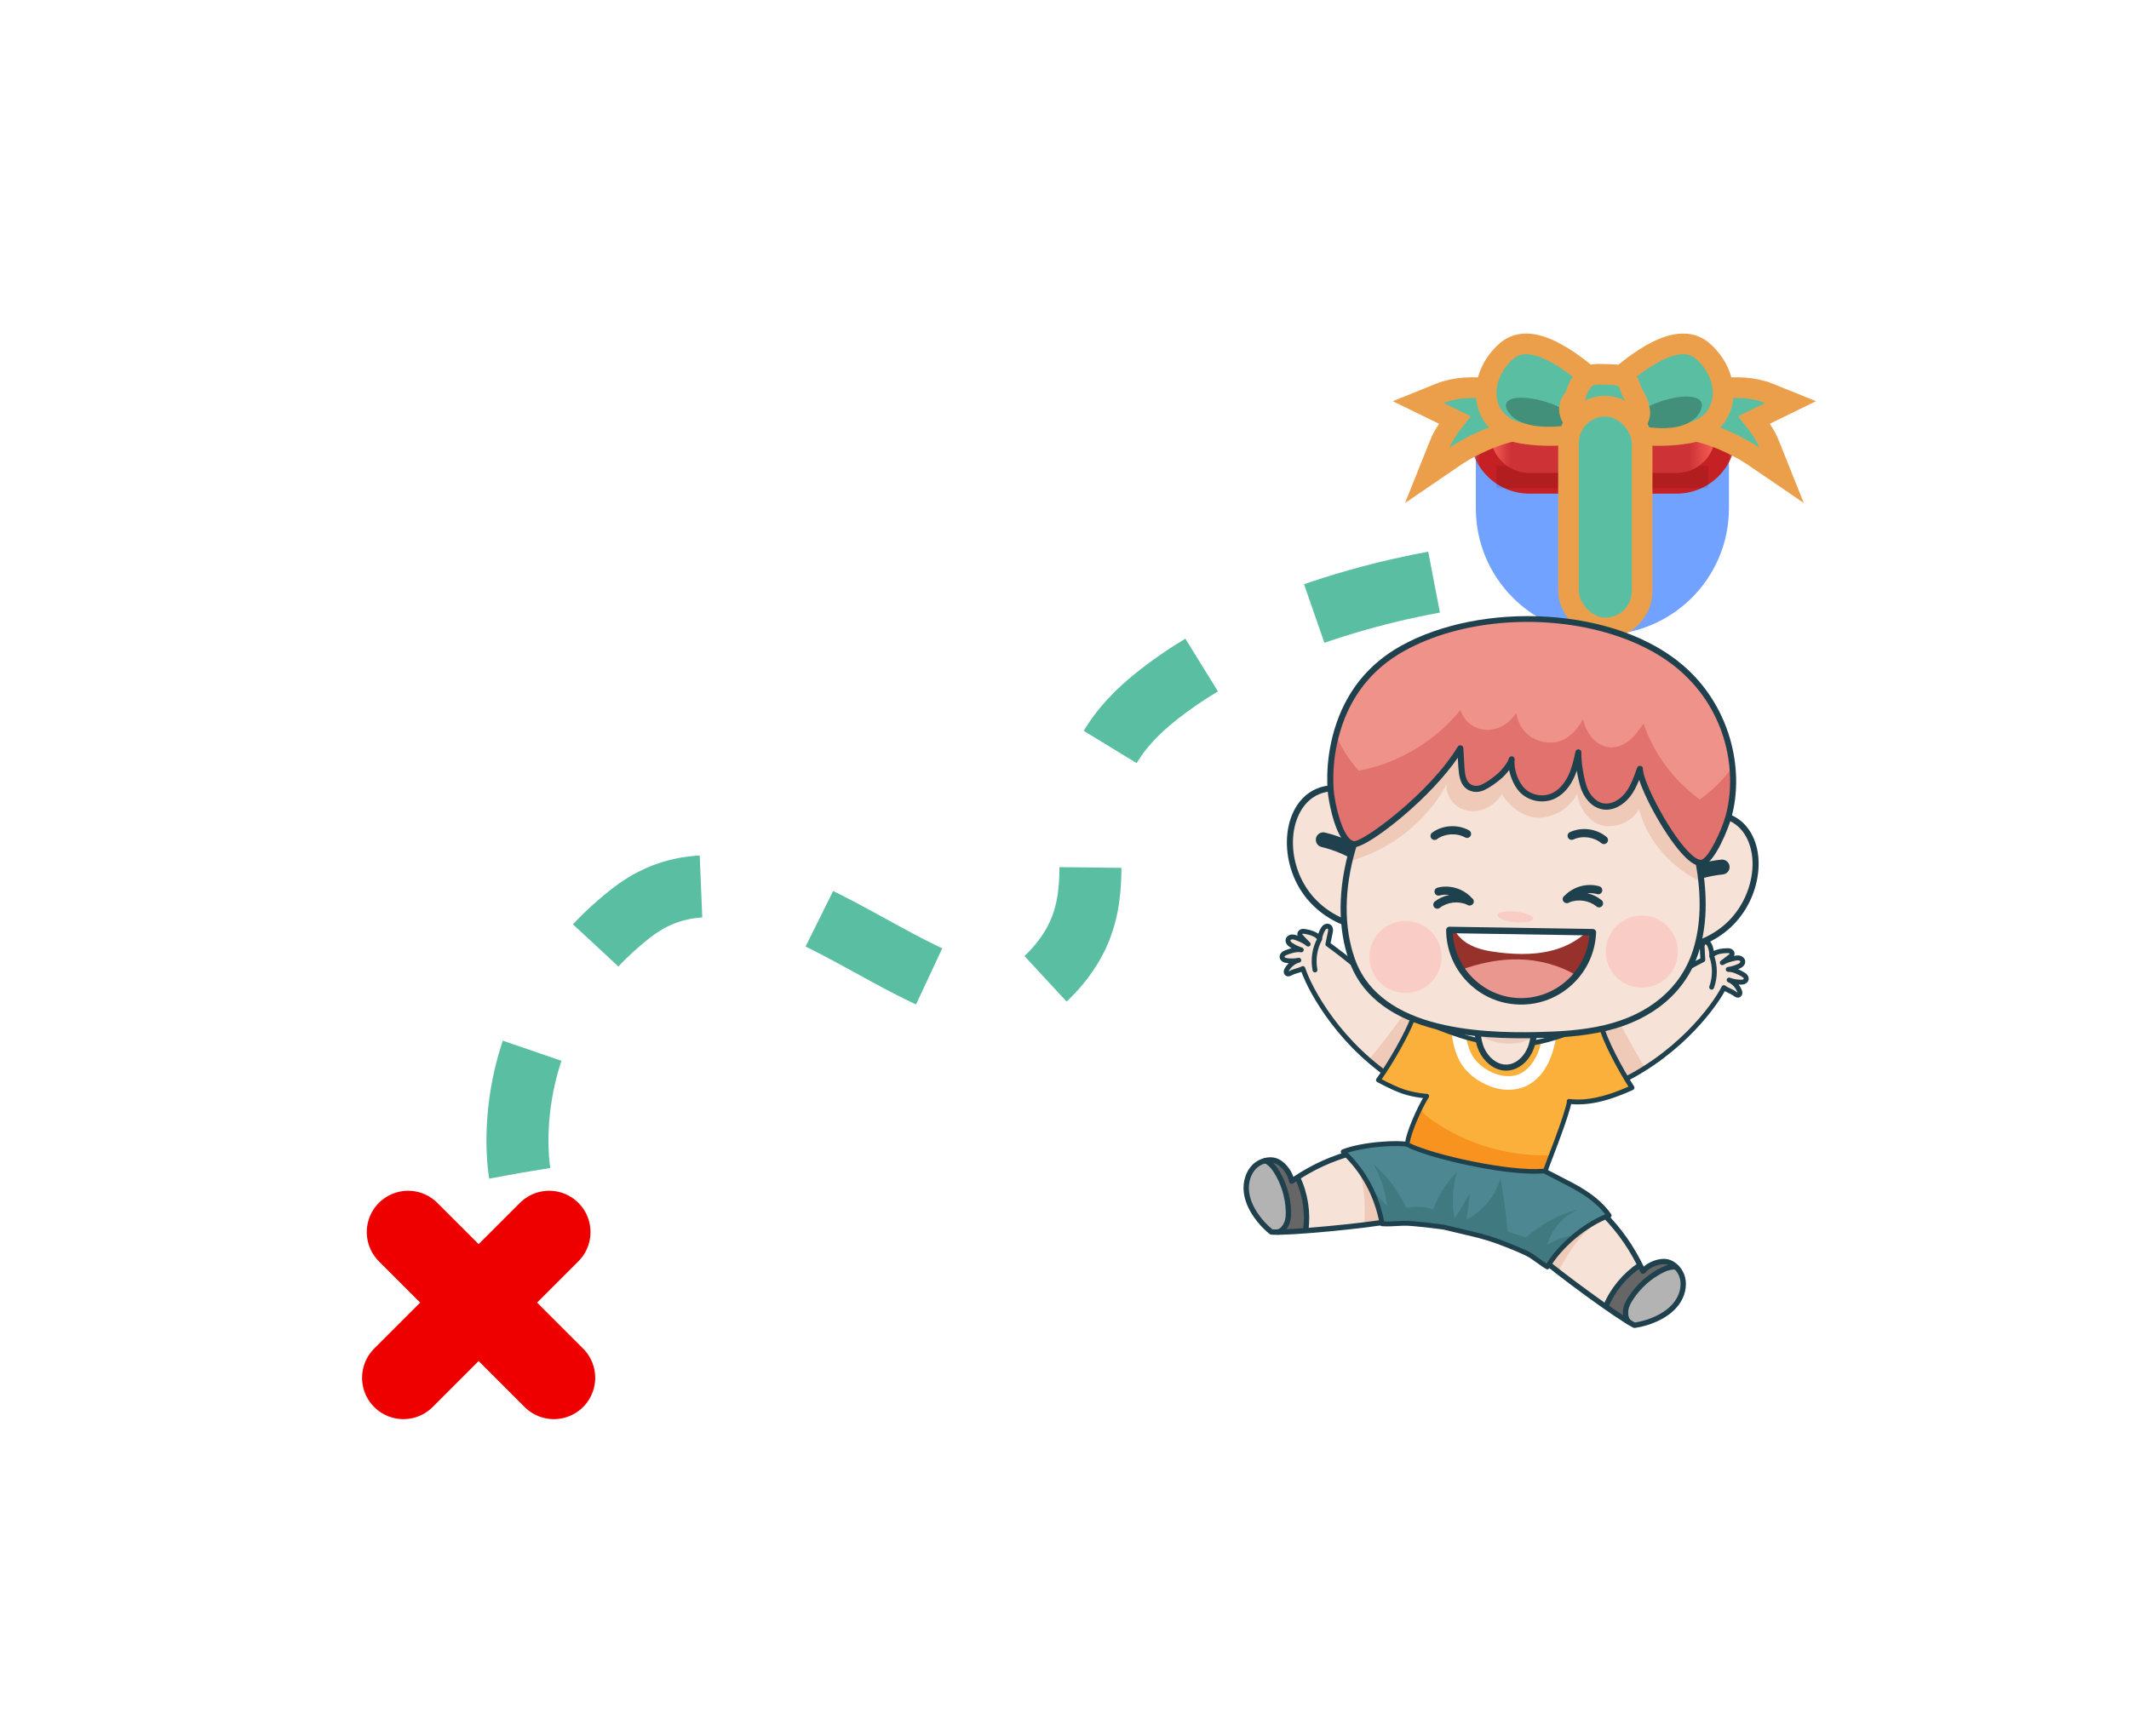 <svg width="103" height="84" viewBox="0 0 103 84" fill="none" xmlns="http://www.w3.org/2000/svg">
<g filter="url(#filter0_d_174_371)">
<path fill-rule="evenodd" clip-rule="evenodd" d="M88.048 29.601C88.823 26.498 88.843 23.161 87.957 19.853C85.171 9.458 74.486 3.289 64.091 6.074C58.195 7.654 53.658 11.775 51.344 16.944C47.326 14.491 42.349 13.625 37.443 14.94C30.217 16.876 25.224 22.984 24.361 29.979C23.054 30.029 21.733 30.224 20.416 30.577C10.908 33.125 5.265 42.898 7.813 52.407C10.361 61.915 20.134 67.558 29.643 65.01C33.324 64.023 36.426 61.953 38.698 59.235C43.014 62.94 49.025 64.519 54.933 62.936C58.515 61.976 61.548 59.991 63.801 57.381C68.235 63.88 76.441 67.193 84.47 65.042C94.631 62.319 100.661 51.874 97.938 41.713C96.47 36.232 92.754 31.953 88.048 29.601Z" fill="white"/>
<rect x="25.951" y="51.902" width="51.901" height="13.84" fill="white"/>
<path d="M19.744 55.622L26.796 62.673" stroke="#EF0000" stroke-width="4" stroke-linecap="round"/>
<path d="M26.568 55.622L19.517 62.673" stroke="#EF0000" stroke-width="4" stroke-linecap="round"/>
<path d="M25.144 52.764C25.144 52.764 23.797 45.479 30.528 40.191C37.259 34.902 46.233 47.722 50.72 43.235C55.208 38.748 49.919 34.581 55.849 29.774C61.778 24.966 70.977 23.918 70.977 23.918" stroke="#5ABFA2" stroke-width="3" stroke-dasharray="6 6"/>
<path d="M72.4 18.047H71.9V18.547V20.596C71.9 23.701 74.418 26.218 77.523 26.218C80.628 26.218 83.145 23.701 83.145 20.596V18.547V18.047H82.645H72.4Z" fill="#72A2FF" stroke="#72A2FF"/>
<mask id="path-7-outside-1_174_371" maskUnits="userSpaceOnUse" x="71.115" y="14.473" width="13" height="6" fill="black">
<rect fill="white" x="71.115" y="14.473" width="13" height="6"/>
<path fill-rule="evenodd" clip-rule="evenodd" d="M73.248 15.473C72.852 15.473 72.501 15.729 72.381 16.107C72.274 16.442 72.37 16.78 72.587 17.01H72.115C72.115 18.047 72.956 18.888 73.993 18.888H81.108C82.145 18.888 82.986 18.047 82.986 17.01H82.515C82.731 16.78 82.828 16.442 82.721 16.107C82.601 15.729 82.25 15.473 81.853 15.473H73.248Z"/>
</mask>
<path fill-rule="evenodd" clip-rule="evenodd" d="M73.248 15.473C72.852 15.473 72.501 15.729 72.381 16.107C72.274 16.442 72.37 16.78 72.587 17.01H72.115C72.115 18.047 72.956 18.888 73.993 18.888H81.108C82.145 18.888 82.986 18.047 82.986 17.01H82.515C82.731 16.78 82.828 16.442 82.721 16.107C82.601 15.729 82.25 15.473 81.853 15.473H73.248Z" fill="#F9443D"/>
<path d="M72.381 16.107L71.428 15.803V15.803L72.381 16.107ZM72.587 17.01V18.01H74.906L73.314 16.323L72.587 17.01ZM72.115 17.01V16.01H71.115V17.01H72.115ZM82.986 17.01H83.986V16.01H82.986V17.01ZM82.515 17.01L81.788 16.323L80.195 18.01H82.515V17.01ZM82.721 16.107L81.768 16.411V16.411L82.721 16.107ZM73.333 16.411C73.321 16.448 73.287 16.473 73.248 16.473V14.473C72.417 14.473 71.681 15.011 71.428 15.803L73.333 16.411ZM73.314 16.323C73.323 16.333 73.33 16.345 73.334 16.361C73.338 16.38 73.337 16.399 73.333 16.411L71.428 15.803C71.204 16.506 71.409 17.22 71.86 17.697L73.314 16.323ZM72.115 18.01H72.587V16.01H72.115V18.01ZM73.993 17.888C73.508 17.888 73.115 17.495 73.115 17.01H71.115C71.115 18.599 72.404 19.888 73.993 19.888V17.888ZM81.108 17.888H73.993V19.888H81.108V17.888ZM81.986 17.01C81.986 17.495 81.593 17.888 81.108 17.888V19.888C82.697 19.888 83.986 18.599 83.986 17.01H81.986ZM82.515 18.01H82.986V16.01H82.515V18.01ZM81.768 16.411C81.764 16.399 81.763 16.38 81.768 16.361C81.772 16.345 81.779 16.333 81.788 16.323L83.242 17.697C83.692 17.22 83.898 16.506 83.674 15.803L81.768 16.411ZM81.853 16.473C81.815 16.473 81.78 16.448 81.768 16.411L83.674 15.803C83.421 15.011 82.685 14.473 81.853 14.473V16.473ZM73.248 16.473H81.853V14.473H73.248V16.473Z" fill="#C52024" mask="url(#path-7-outside-1_174_371)"/>
<rect opacity="0.1" x="72.4" y="18.547" width="10.244" height="1.081" fill="black"/>
<path d="M72.115 17.01H82.986C82.986 18.047 82.145 18.888 81.108 18.888H73.993C72.956 18.888 72.115 18.047 72.115 17.01Z" fill="url(#paint0_linear_174_371)"/>
<path d="M72.381 16.107C72.501 15.729 72.852 15.473 73.248 15.473H81.854C82.25 15.473 82.601 15.729 82.721 16.107C82.909 16.694 82.47 17.294 81.854 17.294H73.248C72.632 17.294 72.193 16.694 72.381 16.107Z" fill="#F9443D"/>
<path d="M85.624 15.95L86.631 15.457L85.591 15.037C84.834 14.732 83.987 14.716 83.269 14.801C82.546 14.886 81.901 15.079 81.514 15.238L81.25 15.347L81.21 15.63L81.124 16.227L81.049 16.752L81.578 16.796C82.183 16.847 82.852 17.063 83.456 17.328C84.058 17.592 84.564 17.89 84.837 18.077L86.193 19.002L85.584 17.478C85.424 17.078 85.133 16.654 84.868 16.32L85.624 15.95Z" fill="#5ABFA2" stroke="#EB9F4A"/>
<path d="M69.62 15.95L68.612 15.457L69.652 15.037C70.409 14.732 71.256 14.716 71.974 14.801C72.698 14.886 73.342 15.079 73.729 15.238L73.993 15.347L74.034 15.63L74.119 16.227L74.194 16.752L73.665 16.796C73.06 16.847 72.392 17.063 71.787 17.328C71.185 17.592 70.679 17.89 70.406 18.077L69.05 19.002L69.66 17.478C69.82 17.078 70.111 16.654 70.375 16.32L69.62 15.95Z" fill="#5ABFA2" stroke="#EB9F4A"/>
<path d="M77.975 14.599L77.861 14.707L77.83 14.86L77.602 15.97L77.541 16.269L77.778 16.46C78.195 16.795 78.844 16.963 79.491 17.033C80.162 17.105 80.924 17.082 81.645 16.962C82.665 16.793 83.26 16.094 83.352 15.248C83.44 14.441 83.066 13.568 82.341 12.957C81.962 12.637 81.496 12.6 81.084 12.673C80.675 12.745 80.258 12.932 79.878 13.149C79.115 13.584 78.383 14.21 77.975 14.599Z" fill="#5ABFA2" stroke="#EB9F4A"/>
<path d="M77.29 14.599L77.403 14.707L77.435 14.86L77.663 15.97L77.724 16.269L77.486 16.46C77.069 16.795 76.421 16.963 75.773 17.033C75.103 17.105 74.34 17.082 73.619 16.962C72.599 16.793 72.004 16.094 71.912 15.248C71.825 14.441 72.198 13.568 72.923 12.957C73.303 12.637 73.768 12.6 74.181 12.673C74.589 12.745 75.007 12.932 75.387 13.149C76.15 13.584 76.882 14.21 77.29 14.599Z" fill="#5ABFA2" stroke="#EB9F4A"/>
<path d="M78.745 16.412C79.523 16.761 81.723 17.059 82.274 15.872C82.824 14.684 79.83 15.16 78.745 16.412Z" fill="#43907A"/>
<path d="M76.476 16.437C76.049 16.616 73.61 17.009 72.947 15.896C72.284 14.784 75.391 15.185 76.476 16.437Z" fill="#43907A"/>
<path d="M79.062 15.161L79.058 15.154C79.053 15.146 79.046 15.134 79.038 15.118C79.02 15.087 78.997 15.043 78.972 14.993C78.917 14.883 78.875 14.783 78.861 14.726C78.835 14.624 78.787 14.493 78.679 14.377C78.567 14.256 78.433 14.198 78.32 14.169C78.217 14.142 78.109 14.134 78.021 14.129C77.954 14.126 77.875 14.124 77.793 14.122C77.764 14.121 77.735 14.12 77.706 14.12C77.669 14.119 77.627 14.117 77.585 14.116C77.513 14.113 77.439 14.11 77.381 14.11C77.281 14.109 77.155 14.113 77.026 14.146C76.704 14.229 76.519 14.45 76.391 14.711C76.307 14.879 76.263 15.024 76.237 15.106C76.232 15.125 76.227 15.14 76.223 15.152C76.208 15.196 76.196 15.23 76.124 15.311C75.967 15.486 75.882 15.735 75.957 15.999C76.024 16.235 76.195 16.397 76.356 16.498C76.675 16.699 77.144 16.79 77.696 16.77C77.904 16.774 78.215 16.765 78.489 16.718C78.625 16.694 78.789 16.655 78.933 16.583C79.055 16.521 79.331 16.343 79.331 15.985C79.331 15.75 79.244 15.528 79.187 15.402C79.156 15.331 79.124 15.271 79.1 15.228C79.088 15.207 79.078 15.189 79.07 15.176L79.062 15.161Z" fill="#5ABFA2" stroke="#EB9F4A"/>
<rect x="75.884" y="15.656" width="3.561" height="10.732" rx="1.781" fill="#5ABFA2" stroke="#EB9F4A"/>
</g>
<path d="M67.36 59.076C67.049 59.137 66.566 59.206 66.005 59.275C64.382 59.474 62.11 59.667 61.507 59.617C61.223 59.387 60.973 59.117 60.766 58.817C60.524 58.468 60.34 58.07 60.299 57.648C60.258 57.226 60.375 56.778 60.668 56.471C60.962 56.165 61.492 56.02 61.857 56.234C62.122 56.39 62.426 56.756 62.491 57.157C63.386 56.55 64.212 56.148 65.213 55.847C65.33 55.812 65.45 55.778 65.572 55.745C66.444 56.683 67.047 57.834 67.36 59.076Z" fill="#F6E2D7"/>
<path d="M67.36 59.076C67.05 59.137 66.566 59.206 66.005 59.275C66.029 58.888 66.032 58.498 66.013 58.11C65.99 57.656 65.936 57.2 65.785 56.772C65.664 56.428 65.474 56.1 65.213 55.847C65.331 55.812 65.45 55.778 65.573 55.745C66.445 56.684 67.047 57.834 67.36 59.076Z" fill="#EFCAB9"/>
<path d="M63.091 58.586C63.074 58.308 63.018 58.034 62.949 57.765C62.896 57.556 62.923 57.236 62.794 57.067C62.737 57.072 62.586 57.167 62.551 57.101C62.448 56.907 62.341 56.746 62.199 56.578C62.041 56.392 61.882 56.274 61.668 56.16C61.643 56.147 61.625 56.13 61.612 56.113C61.519 56.124 61.445 56.178 61.397 56.251C61.787 56.622 61.986 57.134 62.133 57.644C62.169 57.749 62.2 57.856 62.231 57.962C62.228 57.967 62.225 57.972 62.222 57.976C62.291 58.274 62.324 58.579 62.321 58.886C62.319 59.114 62.145 59.32 62.084 59.522C61.928 59.553 62.271 59.57 62.295 59.589C62.469 59.585 62.644 59.566 62.819 59.559C62.905 59.556 62.992 59.553 63.078 59.551C63.079 59.549 63.08 59.547 63.081 59.545C63.112 59.224 63.11 58.896 63.091 58.586Z" fill="#666666"/>
<path d="M62.226 58.96C62.234 58.859 62.233 58.756 62.227 58.653C62.294 58.234 62.164 57.804 62.041 57.39C61.938 57.044 61.772 56.526 61.44 56.302C61.421 56.284 61.4 56.267 61.376 56.254C61.373 56.253 61.371 56.251 61.368 56.25C61.313 56.219 61.258 56.205 61.205 56.204C61.167 56.197 61.127 56.192 61.086 56.192C60.772 56.191 60.537 56.416 60.455 56.707C60.451 56.718 60.449 56.73 60.446 56.742C60.174 57.145 60.348 57.898 60.509 58.276C60.62 58.536 60.752 58.798 60.911 59.032C61.081 59.285 61.315 59.602 61.649 59.61C62.01 59.618 62.203 59.274 62.226 58.96Z" fill="#B3B3B3"/>
<path d="M61.472 59.742C61.455 59.737 61.439 59.729 61.425 59.718C61.132 59.48 60.874 59.202 60.659 58.891C60.373 58.478 60.209 58.064 60.17 57.661C60.123 57.174 60.274 56.696 60.575 56.383C60.891 56.052 61.482 55.865 61.922 56.124C62.166 56.267 62.45 56.574 62.572 56.948C63.532 56.317 64.429 55.917 65.539 55.621C65.585 55.609 65.634 55.623 65.667 55.658C66.532 56.589 67.16 57.76 67.485 59.045C67.493 59.079 67.487 59.116 67.469 59.145C67.45 59.175 67.419 59.196 67.384 59.203C66.174 59.44 62.331 59.816 61.496 59.746C61.488 59.745 61.48 59.744 61.472 59.742ZM61.645 56.285C61.339 56.2 60.969 56.344 60.761 56.561C60.512 56.821 60.387 57.223 60.427 57.636C60.462 57.995 60.611 58.367 60.871 58.744C61.065 59.024 61.295 59.275 61.557 59.491C62.404 59.542 65.917 59.201 67.2 58.975C66.884 57.81 66.309 56.748 65.53 55.891C64.426 56.193 63.534 56.606 62.563 57.264C62.526 57.289 62.48 57.294 62.439 57.276C62.399 57.259 62.37 57.222 62.363 57.178C62.306 56.822 62.026 56.484 61.791 56.346C61.745 56.319 61.696 56.299 61.645 56.285Z" fill="#1F404D"/>
<path d="M61.78 59.746C61.733 59.733 61.696 59.694 61.687 59.643C61.675 59.573 61.722 59.506 61.792 59.494C61.945 59.468 62.066 59.301 62.129 59.154C62.206 58.976 62.209 58.766 62.204 58.603C62.18 57.912 61.967 57.242 61.586 56.664C61.465 56.481 61.273 56.308 61.184 56.302C61.112 56.297 61.059 56.235 61.064 56.164C61.069 56.093 61.131 56.039 61.202 56.044C61.438 56.061 61.697 56.364 61.802 56.522C62.209 57.139 62.437 57.856 62.462 58.595C62.468 58.784 62.463 59.031 62.367 59.255C62.251 59.527 62.052 59.711 61.836 59.749C61.817 59.752 61.798 59.751 61.78 59.746Z" fill="#1F404D"/>
<path d="M63.135 59.662C63.074 59.645 63.033 59.584 63.042 59.52C63.157 58.688 63.022 57.812 62.662 57.053C62.632 56.988 62.659 56.911 62.723 56.881C62.788 56.85 62.865 56.878 62.895 56.942C63.277 57.746 63.42 58.674 63.297 59.555C63.288 59.626 63.222 59.675 63.152 59.665C63.146 59.664 63.141 59.663 63.135 59.662Z" fill="#1F404D"/>
<path d="M74.321 60.676C74.557 60.887 74.937 61.194 75.384 61.54C76.678 62.541 78.532 63.867 79.076 64.132C79.437 64.08 79.79 63.976 80.122 63.824C80.507 63.647 80.869 63.4 81.12 63.057C81.371 62.715 81.5 62.27 81.404 61.857C81.308 61.444 80.927 61.048 80.503 61.046C80.197 61.044 79.747 61.203 79.487 61.515C79.028 60.536 78.524 59.769 77.817 58.998C77.734 58.908 77.649 58.818 77.56 58.727C76.331 59.087 75.225 59.769 74.321 60.676Z" fill="#F6E2D7"/>
<path d="M74.321 60.676C74.557 60.887 74.937 61.194 75.384 61.54C75.561 61.194 75.759 60.858 75.974 60.534C76.225 60.156 76.504 59.792 76.853 59.501C77.133 59.267 77.463 59.082 77.817 58.998C77.734 58.908 77.648 58.817 77.56 58.727C76.331 59.087 75.225 59.769 74.321 60.676Z" fill="#EFCAB9"/>
<path d="M78.24 62.436C78.397 62.205 78.585 61.999 78.782 61.802C78.934 61.65 79.074 61.361 79.272 61.282C79.318 61.315 79.399 61.474 79.463 61.436C79.651 61.321 79.825 61.237 80.033 61.166C80.263 61.087 80.461 61.067 80.703 61.078C80.731 61.079 80.755 61.074 80.775 61.066C80.849 61.123 80.885 61.208 80.889 61.295C80.364 61.414 79.932 61.752 79.545 62.116C79.46 62.188 79.379 62.263 79.298 62.339C79.298 62.345 79.298 62.35 79.299 62.356C79.087 62.577 78.903 62.822 78.749 63.087C78.633 63.284 78.678 63.55 78.627 63.755C78.745 63.861 78.442 63.7 78.412 63.705C78.264 63.612 78.123 63.507 77.977 63.411C77.904 63.364 77.831 63.318 77.758 63.271C77.758 63.27 77.758 63.268 77.758 63.266C77.896 62.973 78.065 62.693 78.24 62.436Z" fill="#666666"/>
<path d="M78.791 63.2C78.837 63.11 78.89 63.022 78.948 62.936C79.104 62.542 79.436 62.238 79.753 61.945C80.018 61.701 80.425 61.341 80.826 61.318C80.851 61.312 80.878 61.308 80.905 61.309C80.908 61.309 80.911 61.309 80.914 61.309C80.977 61.311 81.032 61.328 81.078 61.353C81.114 61.367 81.15 61.383 81.186 61.404C81.456 61.564 81.544 61.877 81.466 62.169C81.463 62.181 81.459 62.192 81.456 62.203C81.482 62.689 80.948 63.247 80.617 63.49C80.389 63.657 80.141 63.814 79.885 63.935C79.61 64.065 79.247 64.218 78.955 64.054C78.641 63.877 78.651 63.483 78.791 63.2Z" fill="#B3B3B3"/>
<path d="M79.041 64.256C79.033 64.254 79.026 64.251 79.019 64.248C78.265 63.881 75.154 61.595 74.235 60.772C74.208 60.748 74.193 60.715 74.192 60.68C74.191 60.644 74.204 60.61 74.229 60.585C75.165 59.646 76.303 58.961 77.523 58.603C77.569 58.59 77.618 58.602 77.651 58.636C78.454 59.458 79.021 60.261 79.524 61.293C79.82 61.034 80.221 60.915 80.503 60.917C81.014 60.919 81.426 61.382 81.529 61.828C81.627 62.251 81.513 62.739 81.224 63.134C80.984 63.46 80.631 63.732 80.175 63.941C79.831 64.098 79.468 64.206 79.094 64.26C79.076 64.262 79.058 64.261 79.041 64.256ZM74.51 60.67C75.497 61.52 78.343 63.609 79.097 63.998C79.432 63.946 79.758 63.848 80.067 63.706C80.483 63.516 80.802 63.272 81.015 62.981C81.261 62.646 81.359 62.237 81.278 61.886C81.199 61.546 80.88 61.177 80.502 61.175C80.23 61.174 79.816 61.321 79.586 61.598C79.557 61.632 79.514 61.649 79.47 61.643C79.426 61.638 79.388 61.61 79.37 61.57C78.871 60.507 78.316 59.697 77.521 58.873C76.413 59.211 75.376 59.831 74.51 60.67Z" fill="#1F404D"/>
<path d="M78.775 64.104C78.757 64.099 78.74 64.09 78.725 64.077C78.559 63.935 78.483 63.675 78.522 63.382C78.554 63.14 78.675 62.925 78.778 62.766C79.177 62.144 79.739 61.644 80.404 61.322C80.574 61.239 80.952 61.111 81.164 61.217C81.228 61.249 81.253 61.327 81.221 61.391C81.189 61.454 81.112 61.48 81.048 61.448C80.967 61.407 80.714 61.458 80.517 61.554C79.894 61.856 79.368 62.323 78.995 62.905C78.907 63.042 78.803 63.224 78.777 63.416C78.756 63.575 78.776 63.78 78.893 63.881C78.948 63.927 78.954 64.009 78.907 64.063C78.874 64.102 78.822 64.116 78.775 64.104Z" fill="#1F404D"/>
<path d="M77.653 63.338C77.648 63.337 77.643 63.335 77.637 63.333C77.572 63.305 77.541 63.229 77.569 63.163C77.914 62.343 78.511 61.619 79.25 61.123C79.309 61.084 79.389 61.099 79.429 61.158C79.468 61.218 79.453 61.298 79.394 61.337C78.696 61.806 78.132 62.49 77.806 63.264C77.781 63.324 77.715 63.355 77.653 63.338Z" fill="#1F404D"/>
<path d="M74.763 56.66C74.744 56.654 74.72 56.647 74.693 56.64C74.18 56.738 73.659 56.661 73.141 56.624C72.477 56.577 71.84 56.486 71.191 56.336C70.54 56.187 69.901 56.039 69.265 55.834C68.884 55.711 68.379 55.649 68.051 55.385C67.807 55.386 67.563 55.383 67.319 55.376C66.876 55.363 66.421 55.308 65.984 55.402C65.644 55.492 65.31 55.603 64.985 55.736C65.536 56.242 65.975 56.84 66.3 57.497C66.567 58.036 66.756 58.616 66.868 59.22C67.216 59.255 67.553 59.251 67.89 59.196L67.889 59.192C68.362 59.215 68.836 59.243 69.306 59.297C69.886 59.364 70.455 59.492 71.014 59.656C72.009 59.947 72.985 60.309 73.962 60.657C74.286 60.839 74.629 60.986 74.983 61.096C75.278 60.596 75.675 60.155 76.133 59.784C76.638 59.375 77.216 59.052 77.815 58.829C77.414 58.051 75.255 56.822 74.763 56.66Z" fill="#4D8791"/>
<path d="M76.133 59.784C75.675 60.155 75.164 60.722 74.869 61.222C74.473 61.168 74.209 60.943 73.962 60.657C72.985 60.309 72.009 59.947 71.014 59.656C70.455 59.492 69.886 59.364 69.307 59.297C68.836 59.243 68.363 59.215 67.889 59.192L67.89 59.196C67.553 59.251 67.216 59.255 66.868 59.22C66.757 58.616 66.567 58.036 66.3 57.497C66.571 57.788 66.842 58.079 67.113 58.37C67.021 57.611 66.8 56.959 66.42 56.296C67.106 56.908 67.644 57.617 68.036 58.448C68.493 58.391 68.909 58.357 69.332 58.538C69.584 57.876 69.967 57.203 70.492 56.727C70.272 57.449 70.229 58.225 70.369 58.968C70.621 58.611 70.867 58.116 71.119 57.759C71.061 58.18 71.004 58.602 70.946 59.023C71.738 58.611 72.337 57.887 72.593 57.032C72.75 57.879 72.865 58.733 72.938 59.591C73.221 59.709 73.525 59.765 73.808 59.883C74.599 59.237 75.366 58.776 76.357 58.527C75.632 58.839 75.061 59.489 74.845 60.248C75.23 60.005 75.675 59.847 76.133 59.784Z" fill="#40797F"/>
<path d="M66.836 59.333C66.793 59.321 66.76 59.286 66.751 59.241C66.501 57.885 65.862 56.703 64.904 55.822C64.874 55.795 64.861 55.754 64.868 55.715C64.875 55.675 64.902 55.642 64.939 55.626C65.779 55.284 67.546 55.114 68.377 55.296C68.441 55.311 68.481 55.373 68.467 55.437C68.453 55.5 68.39 55.54 68.327 55.526C67.599 55.367 66.05 55.501 65.202 55.781C66.1 56.66 66.708 57.805 66.966 59.107C67.179 59.117 67.374 59.105 67.579 59.093C67.678 59.087 67.781 59.081 67.885 59.078C68.383 59.061 69.811 59.259 69.872 59.268C69.876 59.269 69.88 59.269 69.884 59.27C70.129 59.332 70.379 59.39 70.621 59.446C71.107 59.558 71.61 59.674 72.096 59.825C72.546 59.963 73.443 60.318 73.908 60.541C74.111 60.639 74.317 60.788 74.515 60.933C74.624 61.012 74.728 61.089 74.821 61.147C75.438 60.164 76.574 59.211 77.662 58.762C77.289 58.279 76.768 57.873 75.995 57.46C75.576 57.236 74.665 56.772 74.655 56.767C74.597 56.737 74.574 56.667 74.604 56.609C74.633 56.551 74.705 56.528 74.762 56.557C74.771 56.562 75.684 57.027 76.106 57.252C76.977 57.718 77.544 58.179 77.944 58.748C77.965 58.777 77.971 58.815 77.961 58.85C77.95 58.885 77.923 58.913 77.889 58.925C76.768 59.343 75.564 60.347 74.963 61.367C74.931 61.421 74.862 61.441 74.807 61.411C74.678 61.343 74.532 61.236 74.377 61.123C74.187 60.985 73.99 60.842 73.807 60.754C73.399 60.558 72.497 60.195 72.027 60.049C71.548 59.902 71.05 59.786 70.568 59.675C70.327 59.619 70.078 59.561 69.833 59.5C69.729 59.486 68.355 59.298 67.893 59.313C67.791 59.316 67.691 59.322 67.593 59.328C67.362 59.341 67.123 59.355 66.859 59.337C66.851 59.336 66.843 59.335 66.836 59.333Z" fill="#1F404D"/>
<path d="M79.583 51.685C81.694 50.345 82.999 48.593 83.4 47.792C83.55 47.911 83.787 47.975 83.937 48.093C83.99 48.136 84.061 48.18 84.121 48.148C84.156 48.13 84.175 48.089 84.176 48.049C84.178 48.01 84.165 47.971 84.15 47.935C84.059 47.721 83.87 47.506 83.653 47.424C83.828 47.489 84.015 47.525 84.202 47.529C84.258 47.53 84.315 47.528 84.367 47.508C84.419 47.489 84.466 47.448 84.479 47.393C84.491 47.344 84.473 47.29 84.442 47.249C84.411 47.209 84.367 47.18 84.323 47.154C84.116 47.036 83.851 46.905 83.609 46.912C83.781 46.885 83.948 46.836 84.106 46.766C84.158 46.743 84.21 46.717 84.251 46.678C84.292 46.638 84.321 46.583 84.316 46.526C84.31 46.449 84.242 46.387 84.168 46.366C84.094 46.344 84.014 46.355 83.938 46.37C83.728 46.413 83.506 46.475 83.323 46.586C83.443 46.494 83.564 46.402 83.685 46.31C83.741 46.267 83.804 46.212 83.8 46.141C83.797 46.092 83.76 46.049 83.715 46.028C83.671 46.006 83.62 46.003 83.57 46.004C83.321 46.008 82.974 46.047 82.815 46.241C82.816 46.089 82.789 45.938 82.735 45.797C82.713 45.737 82.685 45.678 82.638 45.636C82.592 45.593 82.523 45.57 82.463 45.592C82.411 45.612 82.376 45.664 82.361 45.718C82.347 45.773 82.35 45.83 82.353 45.886C82.363 46.074 82.371 46.258 82.382 46.446C81.035 47.139 79.565 48.054 78.149 49.081C77.614 49.469 77.086 49.873 76.576 50.288C76.42 50.433 77.748 52.378 77.815 52.606C78.456 52.34 79.046 52.026 79.583 51.685Z" fill="#F6E2D7"/>
<path d="M79.583 51.684C79.077 50.832 78.599 49.963 78.148 49.08C77.613 49.469 77.085 49.873 76.575 50.288C76.419 50.432 77.747 52.377 77.814 52.605C78.455 52.34 79.045 52.026 79.583 51.684Z" fill="#EFCAB9"/>
<path d="M77.783 52.719C77.777 52.717 77.77 52.714 77.764 52.711C77.734 52.697 77.711 52.67 77.702 52.638C77.682 52.572 77.475 52.234 77.292 51.936C76.487 50.626 76.353 50.334 76.495 50.202C76.497 50.2 76.499 50.198 76.501 50.196C78.336 48.706 80.378 47.352 82.26 46.376C82.256 46.307 82.253 46.238 82.249 46.17C82.245 46.078 82.24 45.986 82.235 45.893C82.232 45.831 82.228 45.761 82.247 45.688C82.273 45.59 82.338 45.513 82.422 45.482C82.518 45.446 82.634 45.472 82.718 45.548C82.785 45.61 82.821 45.691 82.845 45.755C82.877 45.84 82.901 45.927 82.915 46.016C83.073 45.934 83.292 45.891 83.568 45.886C83.624 45.885 83.696 45.888 83.766 45.922C83.854 45.964 83.912 46.045 83.917 46.134C83.92 46.181 83.908 46.223 83.889 46.259C83.898 46.258 83.906 46.256 83.915 46.254C84 46.237 84.1 46.223 84.201 46.252C84.33 46.29 84.424 46.396 84.433 46.516C84.441 46.603 84.404 46.693 84.333 46.762C84.279 46.814 84.215 46.847 84.154 46.874C84.132 46.884 84.109 46.893 84.086 46.902C84.192 46.947 84.292 47.001 84.381 47.052C84.429 47.079 84.489 47.118 84.535 47.178C84.592 47.251 84.613 47.34 84.593 47.421C84.571 47.509 84.502 47.582 84.409 47.618C84.337 47.645 84.266 47.648 84.199 47.646C84.171 47.646 84.142 47.644 84.113 47.642C84.171 47.718 84.221 47.801 84.258 47.889C84.276 47.932 84.296 47.989 84.294 48.054C84.29 48.139 84.245 48.215 84.176 48.252C84.085 48.3 83.98 48.278 83.864 48.186L83.863 48.185C83.799 48.135 83.711 48.093 83.618 48.049C83.56 48.022 83.5 47.993 83.444 47.962C82.905 48.943 81.044 51.396 77.86 52.714C77.835 52.724 77.808 52.726 77.783 52.719ZM76.683 50.352C76.723 50.561 77.22 51.37 77.492 51.813C77.681 52.12 77.806 52.326 77.874 52.453C81.061 51.096 82.866 48.597 83.295 47.739C83.311 47.708 83.34 47.685 83.375 47.677C83.41 47.669 83.446 47.678 83.474 47.7C83.538 47.751 83.626 47.792 83.719 47.836C83.82 47.884 83.924 47.933 84.01 48.001C84.032 48.018 84.047 48.028 84.058 48.034C84.056 48.017 84.047 47.996 84.041 47.98C83.955 47.778 83.782 47.599 83.611 47.534C83.55 47.511 83.519 47.444 83.542 47.383C83.565 47.322 83.632 47.291 83.693 47.314C83.857 47.374 84.029 47.407 84.204 47.411C84.247 47.412 84.291 47.411 84.324 47.398C84.346 47.39 84.362 47.375 84.364 47.365C84.366 47.356 84.362 47.338 84.349 47.321C84.328 47.295 84.293 47.273 84.264 47.256C84.089 47.156 83.83 47.023 83.612 47.029C83.55 47.031 83.498 46.984 83.492 46.922C83.487 46.86 83.53 46.804 83.591 46.795C83.753 46.77 83.911 46.724 84.059 46.658C84.106 46.637 84.143 46.618 84.169 46.593C84.188 46.574 84.2 46.551 84.199 46.535C84.197 46.514 84.168 46.488 84.135 46.478C84.134 46.478 84.133 46.478 84.132 46.477C84.082 46.464 84.02 46.473 83.961 46.485C83.711 46.536 83.527 46.6 83.383 46.687C83.33 46.719 83.26 46.704 83.225 46.652C83.19 46.6 83.201 46.53 83.251 46.492L83.613 46.216C83.674 46.17 83.681 46.152 83.682 46.147C83.681 46.147 83.675 46.139 83.664 46.133C83.638 46.121 83.599 46.12 83.572 46.121C83.235 46.127 83.005 46.194 82.906 46.315C82.874 46.353 82.822 46.368 82.775 46.351C82.728 46.334 82.697 46.289 82.697 46.24C82.698 46.102 82.674 45.967 82.625 45.838C82.61 45.798 82.589 45.75 82.559 45.722C82.54 45.705 82.516 45.698 82.505 45.702C82.495 45.706 82.481 45.723 82.475 45.748C82.465 45.785 82.467 45.833 82.47 45.88C82.475 45.973 82.48 46.065 82.484 46.158C82.489 46.251 82.494 46.344 82.499 46.439C82.501 46.485 82.477 46.529 82.435 46.55C80.587 47.501 78.493 48.886 76.683 50.352Z" fill="#1F404D"/>
<path d="M82.778 47.886C82.775 47.885 82.772 47.884 82.769 47.883C82.708 47.861 82.676 47.793 82.698 47.732C82.861 47.279 82.862 46.759 82.701 46.306C82.679 46.245 82.711 46.177 82.772 46.155C82.834 46.133 82.901 46.166 82.923 46.227C83.105 46.738 83.104 47.301 82.919 47.812C82.898 47.87 82.836 47.902 82.778 47.886Z" fill="#1F404D"/>
<path d="M66.218 51.291C64.333 49.648 63.306 47.719 63.031 46.867C62.865 46.962 62.621 46.99 62.455 47.085C62.396 47.119 62.319 47.152 62.264 47.111C62.233 47.087 62.22 47.044 62.225 47.005C62.229 46.966 62.248 46.929 62.269 46.895C62.391 46.698 62.609 46.514 62.837 46.466C62.653 46.504 62.463 46.511 62.278 46.486C62.223 46.479 62.166 46.469 62.118 46.441C62.07 46.414 62.029 46.366 62.025 46.311C62.02 46.26 62.046 46.21 62.083 46.174C62.12 46.139 62.167 46.117 62.215 46.098C62.437 46.012 62.719 45.923 62.957 45.966C62.791 45.913 62.633 45.84 62.487 45.747C62.439 45.717 62.392 45.683 62.357 45.638C62.323 45.592 62.303 45.533 62.316 45.478C62.334 45.402 62.41 45.352 62.487 45.342C62.563 45.331 62.641 45.354 62.713 45.38C62.915 45.455 63.124 45.55 63.289 45.687C63.184 45.578 63.078 45.469 62.973 45.36C62.923 45.309 62.87 45.245 62.885 45.175C62.895 45.127 62.938 45.09 62.985 45.076C63.032 45.061 63.083 45.065 63.132 45.074C63.378 45.116 63.715 45.207 63.843 45.422C63.865 45.272 63.915 45.127 63.989 44.995C64.02 44.94 64.056 44.886 64.109 44.85C64.161 44.816 64.233 44.803 64.288 44.834C64.337 44.862 64.364 44.918 64.37 44.974C64.377 45.03 64.365 45.087 64.353 45.141C64.315 45.326 64.279 45.506 64.24 45.69C65.468 46.578 66.783 47.704 68.028 48.933C68.499 49.398 68.959 49.877 69.401 50.363C69.534 50.53 67.928 52.252 67.827 52.468C67.234 52.109 66.698 51.709 66.218 51.291Z" fill="#F6E2D7"/>
<path d="M66.217 51.291C66.845 50.524 67.449 49.737 68.027 48.933C68.498 49.397 68.958 49.877 69.4 50.363C69.532 50.53 67.927 52.252 67.826 52.468C67.233 52.109 66.697 51.709 66.217 51.291Z" fill="#EFCAB9"/>
<path d="M67.796 52.581C67.786 52.578 67.776 52.574 67.767 52.568C64.818 50.785 63.347 48.08 62.962 47.029C62.901 47.052 62.839 47.07 62.777 47.089C62.678 47.118 62.585 47.146 62.514 47.187C62.385 47.261 62.277 47.267 62.195 47.206C62.132 47.159 62.099 47.077 62.108 46.992C62.115 46.927 62.144 46.874 62.169 46.834C62.219 46.753 62.28 46.678 62.349 46.612C62.32 46.61 62.292 46.607 62.263 46.603C62.197 46.594 62.127 46.581 62.06 46.544C61.973 46.494 61.916 46.411 61.908 46.321C61.9 46.238 61.935 46.153 62.002 46.089C62.056 46.037 62.122 46.008 62.173 45.988C62.268 45.951 62.375 45.913 62.487 45.885C62.466 45.872 62.445 45.859 62.424 45.846C62.368 45.81 62.31 45.769 62.264 45.709C62.204 45.63 62.181 45.536 62.202 45.45C62.23 45.333 62.338 45.242 62.471 45.225C62.575 45.211 62.672 45.24 62.754 45.27C62.762 45.273 62.77 45.276 62.778 45.279C62.765 45.24 62.76 45.197 62.77 45.15C62.789 45.064 62.858 44.992 62.951 44.963C63.025 44.941 63.098 44.948 63.152 44.958C63.425 45.004 63.634 45.08 63.778 45.185C63.806 45.099 63.842 45.016 63.887 44.937C63.92 44.878 63.968 44.803 64.044 44.752C64.138 44.689 64.257 44.681 64.347 44.731C64.424 44.775 64.477 44.861 64.488 44.961C64.496 45.036 64.482 45.105 64.469 45.165C64.45 45.257 64.431 45.348 64.413 45.439C64.399 45.506 64.385 45.572 64.372 45.639C66.085 46.888 67.9 48.535 69.489 50.284C69.491 50.286 69.492 50.288 69.494 50.29C69.615 50.443 69.438 50.711 68.445 51.885C68.219 52.152 67.963 52.455 67.934 52.517C67.92 52.548 67.894 52.571 67.862 52.58C67.84 52.587 67.817 52.587 67.796 52.581ZM63.062 46.754C63.066 46.755 63.069 46.756 63.073 46.758C63.106 46.771 63.132 46.798 63.143 46.831C63.438 47.744 64.845 50.486 67.792 52.308C67.878 52.193 68.033 52.008 68.266 51.733C68.602 51.336 69.215 50.611 69.286 50.411C67.717 48.688 65.855 47.004 64.172 45.785C64.134 45.758 64.116 45.712 64.126 45.666C64.145 45.574 64.163 45.483 64.182 45.392C64.201 45.301 64.219 45.21 64.239 45.117C64.249 45.07 64.258 45.025 64.254 44.987C64.251 44.961 64.24 44.942 64.231 44.937C64.221 44.931 64.196 44.934 64.175 44.948C64.14 44.971 64.112 45.016 64.092 45.053C64.024 45.173 63.98 45.303 63.96 45.439C63.953 45.488 63.915 45.528 63.866 45.538C63.817 45.547 63.767 45.525 63.742 45.482C63.662 45.348 63.445 45.246 63.112 45.19C63.086 45.185 63.047 45.18 63.02 45.188C63.009 45.192 63.001 45.199 62.999 45.202C63 45.204 63.005 45.223 63.058 45.278L63.374 45.605C63.418 45.65 63.418 45.721 63.376 45.767C63.333 45.813 63.262 45.818 63.214 45.778C63.085 45.67 62.913 45.579 62.673 45.491C62.615 45.47 62.555 45.451 62.503 45.458C62.469 45.463 62.436 45.484 62.431 45.505C62.427 45.521 62.435 45.545 62.451 45.566C62.473 45.595 62.507 45.62 62.551 45.648C62.687 45.735 62.836 45.804 62.992 45.853C63.051 45.872 63.086 45.933 63.071 45.994C63.056 46.054 62.997 46.092 62.936 46.081C62.721 46.043 62.446 46.135 62.258 46.208C62.227 46.22 62.188 46.236 62.164 46.26C62.149 46.274 62.141 46.291 62.142 46.3C62.143 46.31 62.156 46.328 62.176 46.339C62.208 46.357 62.251 46.364 62.293 46.37C62.467 46.392 62.642 46.386 62.813 46.351C62.877 46.337 62.939 46.378 62.952 46.442C62.966 46.505 62.925 46.568 62.861 46.581C62.682 46.619 62.485 46.77 62.369 46.958C62.36 46.972 62.349 46.991 62.344 47.008C62.355 47.004 62.373 46.996 62.397 46.983L62.397 46.983C62.491 46.928 62.602 46.895 62.709 46.864C62.808 46.834 62.901 46.806 62.972 46.766C63 46.75 63.032 46.746 63.062 46.754Z" fill="#1F404D"/>
<path d="M63.587 47.051C63.546 47.04 63.512 47.006 63.503 46.961C63.398 46.428 63.482 45.871 63.739 45.393C63.77 45.336 63.841 45.314 63.898 45.345C63.955 45.376 63.977 45.447 63.946 45.504C63.718 45.928 63.641 46.443 63.734 46.915C63.746 46.979 63.705 47.041 63.641 47.053C63.623 47.057 63.604 47.056 63.587 47.051Z" fill="#1F404D"/>
<path d="M75.973 53.305C75.954 53.333 75.933 53.358 75.91 53.38C75.742 54.045 75.403 54.955 75.129 55.678C75.1 55.754 75.072 55.828 75.045 55.9C74.922 56.223 74.82 56.491 74.762 56.661C73.299 56.749 71.876 56.404 70.826 56.207C70.051 56.062 68.803 55.648 68.069 55.358C67.976 55.321 68.442 54.393 68.734 53.729C68.9 53.352 69.01 53.06 68.929 53.064C68.458 53.085 67.612 52.677 67.622 52.652C67.39 52.568 67.164 52.468 66.943 52.354C66.853 52.335 66.775 52.257 66.757 52.166C67.078 51.777 67.393 51.38 67.625 50.932C67.753 50.685 67.87 50.434 67.987 50.184C68.014 50.166 68.045 50.157 68.076 50.156C68.151 49.985 68.217 49.811 68.274 49.632C68.151 49.49 68.272 49.208 68.5 49.27C68.578 49.292 68.625 49.342 68.645 49.402C68.718 49.408 68.784 49.429 68.849 49.46C69.223 49.562 69.572 49.754 69.937 49.89C70.034 49.926 70.131 49.961 70.228 49.993C70.46 50.071 70.693 50.14 70.929 50.2C71.083 50.24 71.237 50.276 71.392 50.309C71.434 50.317 71.467 50.335 71.492 50.357C71.545 50.354 71.602 50.352 71.667 50.353L71.611 50.476C71.65 50.515 71.679 50.563 71.691 50.618C71.757 50.903 71.824 51.153 72.058 51.346C72.264 51.517 72.539 51.707 72.817 51.681C72.87 51.676 72.924 51.668 72.98 51.658C73.038 51.644 73.097 51.63 73.155 51.615C73.55 51.499 73.942 51.239 73.939 50.807C73.939 50.681 73.996 50.592 74.076 50.539L74.038 50.481C74.215 50.461 74.396 50.428 74.579 50.386C74.643 50.372 74.707 50.357 74.771 50.34C74.944 50.296 75.117 50.246 75.287 50.192C75.388 50.16 75.488 50.127 75.587 50.093C76.588 49.751 77.424 49.353 77.46 49.574C77.572 50.259 78.444 51.849 78.955 52.635C77.978 53.083 76.933 53.413 75.973 53.305Z" fill="#FBB03B"/>
<path d="M75.045 55.9C74.923 56.223 74.82 56.491 74.763 56.661C73.3 56.749 71.876 56.404 70.826 56.207C70.052 56.062 68.804 55.648 68.069 55.358C67.977 55.321 68.443 54.393 68.735 53.729C68.891 53.917 69.094 54.075 69.297 54.216C70.547 55.085 72.01 55.645 73.52 55.834C74.026 55.897 74.536 55.919 75.045 55.9Z" fill="#F7931E"/>
<path d="M74.967 51.304C74.743 51.815 74.367 52.302 73.853 52.545C73.301 52.807 72.667 52.788 72.103 52.571C71.505 52.341 70.956 51.947 70.638 51.38C70.399 50.95 70.293 50.475 70.228 49.993C70.459 50.071 70.693 50.14 70.929 50.2C71.01 50.64 71.154 51.067 71.466 51.392C71.881 51.826 72.551 52.139 73.161 52.067C73.755 51.996 74.163 51.506 74.386 50.985C74.469 50.792 74.53 50.591 74.579 50.386C74.642 50.372 74.706 50.357 74.77 50.34C74.943 50.296 75.116 50.245 75.286 50.192C75.216 50.572 75.124 50.946 74.967 51.304Z" fill="white"/>
<path d="M75.882 53.411C75.827 53.396 75.789 53.341 75.797 53.282C75.806 53.218 75.865 53.173 75.929 53.181C76.713 53.285 77.648 53.089 78.783 52.583C78.306 51.829 77.485 50.342 77.35 49.626C77.216 49.619 76.776 49.783 76.385 49.929C75.697 50.186 74.841 50.505 74.052 50.598C73.987 50.605 73.929 50.559 73.921 50.495C73.913 50.43 73.96 50.371 74.024 50.364C74.785 50.275 75.627 49.961 76.303 49.708C77.009 49.445 77.328 49.332 77.487 49.424C77.536 49.452 77.567 49.499 77.577 49.554C77.682 50.197 78.517 51.745 79.054 52.57C79.073 52.599 79.078 52.634 79.069 52.667C79.059 52.7 79.036 52.727 79.005 52.741C77.772 53.307 76.756 53.528 75.898 53.414C75.893 53.414 75.888 53.413 75.882 53.411Z" fill="#1F404D"/>
<path d="M68.076 52.993C67.638 52.872 67.24 52.685 66.629 52.363C66.601 52.348 66.58 52.322 66.573 52.29C66.566 52.259 66.572 52.226 66.591 52.2C67.126 51.47 68.019 49.911 68.236 49.256C68.247 49.222 68.271 49.195 68.305 49.179C68.399 49.136 68.533 49.183 69.174 49.443C69.84 49.714 70.846 50.122 71.728 50.275C71.788 50.285 71.829 50.343 71.818 50.403C71.808 50.463 71.75 50.504 71.69 50.493C70.785 50.337 69.765 49.923 69.09 49.649C68.82 49.539 68.543 49.426 68.422 49.395C68.172 50.084 67.379 51.471 66.845 52.226C67.738 52.692 68.136 52.838 69.017 52.936C69.078 52.942 69.122 52.997 69.115 53.058C69.108 53.119 69.053 53.163 68.993 53.156C68.632 53.116 68.346 53.067 68.076 52.993Z" fill="#1F404D"/>
<path d="M69.668 56.061C68.959 55.866 68.368 55.661 68.033 55.483C67.996 55.463 67.973 55.425 67.974 55.383C67.986 54.841 68.604 53.503 68.934 52.985C68.966 52.933 69.035 52.918 69.087 52.951C69.138 52.984 69.154 53.053 69.121 53.104C68.795 53.616 68.258 54.813 68.201 55.319C69.347 55.884 73.028 56.704 74.681 56.557C74.742 56.384 74.837 56.136 74.944 55.854C75.239 55.081 75.642 54.022 75.818 53.293C75.832 53.233 75.892 53.197 75.952 53.211C76.012 53.226 76.048 53.285 76.034 53.345C75.854 54.087 75.448 55.154 75.151 55.933C75.03 56.252 74.925 56.528 74.868 56.696C74.855 56.737 74.818 56.766 74.775 56.771C73.565 56.903 71.302 56.51 69.668 56.061Z" fill="#1F404D"/>
<path d="M74.186 50.207C74.16 50.376 74.12 50.542 74.059 50.703C73.876 51.191 73.451 51.626 72.931 51.661C72.339 51.701 71.816 51.209 71.62 50.649C71.55 50.453 71.513 50.251 71.495 50.045C71.461 49.663 71.497 49.27 71.534 48.886C72.417 49.017 73.336 49.247 74.225 49.157C74.232 49.507 74.238 49.863 74.186 50.207Z" fill="#F6E2D7"/>
<g opacity="0.5">
<path d="M74.186 50.207C73.874 50.382 73.487 50.496 73.055 50.504C72.466 50.515 71.913 50.325 71.495 50.045C71.461 49.663 71.497 49.27 71.534 48.886C72.417 49.017 73.336 49.247 74.225 49.157C74.232 49.507 74.238 49.863 74.186 50.207Z" fill="#E2B8A3"/>
</g>
<path d="M72.553 51.767C72.047 51.628 71.648 51.168 71.483 50.697C71.414 50.501 71.371 50.292 71.35 50.057C71.315 49.65 71.355 49.236 71.39 48.871C71.394 48.831 71.414 48.794 71.445 48.769C71.477 48.745 71.517 48.734 71.557 48.74C71.761 48.77 71.97 48.806 72.172 48.841C72.848 48.957 73.547 49.078 74.212 49.011C74.253 49.007 74.293 49.02 74.324 49.047C74.355 49.074 74.372 49.113 74.373 49.154C74.38 49.487 74.388 49.864 74.332 50.228C74.303 50.42 74.259 50.592 74.199 50.754C73.971 51.357 73.478 51.77 72.943 51.806C72.807 51.816 72.677 51.801 72.553 51.767ZM71.667 49.053C71.638 49.366 71.614 49.706 71.642 50.031C71.661 50.242 71.699 50.428 71.76 50.6C71.929 51.082 72.383 51.55 72.923 51.514C73.402 51.482 73.771 51.057 73.924 50.651C73.978 50.508 74.016 50.356 74.043 50.184C74.086 49.899 74.088 49.596 74.083 49.315C73.429 49.355 72.766 49.241 72.122 49.13C71.972 49.104 71.819 49.078 71.667 49.053Z" fill="#1F404D"/>
<path d="M81.379 40.158C81.699 39.736 82.202 39.456 82.729 39.407C83.257 39.358 83.802 39.54 84.195 39.896C84.785 40.431 84.986 41.29 84.924 42.084C84.848 43.044 84.423 43.971 83.747 44.656C83.071 45.34 82.148 45.776 81.19 45.864C80.532 45.697 80.08 45.158 79.909 44.501C79.739 43.844 79.841 43.144 80.039 42.495C80.292 41.663 80.854 40.852 81.379 40.158Z" fill="#F6E2D7"/>
<path d="M81.119 45.996C80.462 45.816 79.958 45.273 79.768 44.537C79.612 43.936 79.655 43.254 79.899 42.452C80.159 41.596 80.734 40.767 81.263 40.069C81.606 39.616 82.15 39.314 82.716 39.261C83.282 39.208 83.872 39.404 84.294 39.787C84.862 40.302 85.145 41.144 85.07 42.095C84.992 43.083 84.548 44.054 83.851 44.758C83.155 45.463 82.19 45.919 81.204 46.009C81.187 46.011 81.17 46.01 81.154 46.005C81.142 46.002 81.131 45.999 81.119 45.996ZM81.496 40.246C80.984 40.924 80.426 41.726 80.179 42.537C79.951 43.286 79.91 43.916 80.052 44.463C80.215 45.096 80.642 45.561 81.197 45.714C81.199 45.714 81.2 45.715 81.202 45.715C82.112 45.626 83 45.203 83.643 44.552C84.291 43.896 84.705 42.992 84.778 42.072C84.845 41.224 84.59 40.451 84.097 40.004C83.735 39.676 83.229 39.507 82.743 39.553C82.257 39.598 81.791 39.857 81.496 40.246Z" fill="#1F404D"/>
<path d="M79.486 44.027C79.433 44.009 79.384 43.979 79.342 43.936C79.204 43.794 79.207 43.566 79.35 43.428C80.412 42.397 81.808 41.747 83.281 41.599C83.478 41.579 83.655 41.723 83.675 41.92C83.695 42.118 83.551 42.294 83.353 42.314C82.041 42.446 80.797 43.025 79.85 43.944C79.751 44.041 79.609 44.068 79.486 44.027Z" fill="#1F404D"/>
<path d="M66.184 39.12C65.925 38.658 65.465 38.313 64.949 38.192C64.433 38.072 63.868 38.178 63.43 38.477C62.773 38.927 62.457 39.751 62.411 40.547C62.356 41.507 62.651 42.484 63.227 43.254C63.804 44.024 64.659 44.581 65.597 44.798C66.271 44.723 66.793 44.249 67.05 43.622C67.308 42.994 67.302 42.287 67.195 41.617C67.057 40.758 66.61 39.878 66.184 39.12Z" fill="#F6E2D7"/>
<path d="M65.404 44.9C64.5 44.652 63.672 44.09 63.111 43.342C62.517 42.549 62.209 41.527 62.266 40.538C62.32 39.584 62.715 38.789 63.348 38.356C63.818 38.034 64.429 37.92 64.983 38.049C65.537 38.178 66.034 38.552 66.313 39.048C66.741 39.811 67.199 40.711 67.34 41.594C67.473 42.422 67.422 43.103 67.187 43.677C66.893 44.393 66.305 44.866 65.613 44.944C65.597 44.945 65.58 44.944 65.564 44.941C65.51 44.928 65.457 44.915 65.404 44.9ZM64.979 38.351C64.958 38.345 64.937 38.34 64.916 38.335C64.441 38.224 63.917 38.322 63.514 38.598C62.964 38.974 62.607 39.705 62.558 40.554C62.505 41.475 62.792 42.427 63.345 43.166C63.893 43.897 64.716 44.438 65.605 44.649C66.178 44.575 66.666 44.172 66.915 43.566C67.13 43.043 67.174 42.413 67.051 41.64C66.916 40.802 66.473 39.932 66.057 39.191C65.829 38.785 65.429 38.474 64.979 38.351Z" fill="#1F404D"/>
<path d="M67.532 43.209C67.587 43.199 67.64 43.176 67.687 43.139C67.843 43.017 67.871 42.791 67.749 42.635C66.836 41.468 65.541 40.635 64.102 40.288C63.909 40.241 63.715 40.36 63.669 40.553C63.622 40.746 63.741 40.94 63.934 40.986C65.216 41.296 66.37 42.038 67.183 43.077C67.268 43.187 67.405 43.233 67.532 43.209Z" fill="#1F404D"/>
<path d="M82.044 46.031C81.398 48.062 79.678 49.271 77.659 49.748C76.574 50.005 75.452 50.067 74.337 50.09C71.315 50.15 66.613 49.879 65.407 46.445C64.87 44.914 64.911 43.25 65.279 41.678C65.327 41.472 65.381 41.268 65.44 41.065C65.498 40.865 65.561 40.667 65.629 40.471C66.477 38.017 68.007 35.597 70.228 34.255C71.046 33.761 71.957 33.414 72.962 33.264C73.39 33.201 73.824 33.177 74.257 33.193C75.505 33.238 76.742 33.605 77.814 34.245C77.818 34.247 77.821 34.25 77.825 34.252C78.157 34.451 78.472 34.675 78.768 34.926C78.77 34.927 78.772 34.929 78.775 34.932C78.884 35.023 78.989 35.119 79.092 35.218C80.104 36.189 80.813 37.4 81.312 38.702C81.508 39.213 81.682 39.733 81.831 40.261C81.97 40.75 82.092 41.256 82.184 41.769C82.239 42.069 82.284 42.372 82.316 42.676C82.436 43.807 82.387 44.953 82.044 46.031Z" fill="#F6E2D7"/>
<path d="M82.316 42.676C80.876 42.02 79.692 40.685 79.295 39.164C78.953 39.752 78.219 40.085 77.552 39.953C76.884 39.821 76.394 39.088 76.302 38.413C75.964 39.082 75.246 39.541 74.497 39.566C73.749 39.59 73.046 39.074 72.666 38.429C72.441 38.777 72.106 39.061 71.712 39.186C71.317 39.312 70.863 39.267 70.521 39.033C70.179 38.8 69.931 38.357 69.993 37.948C69.02 39.765 67.262 41.132 65.279 41.678C65.327 41.472 65.381 41.268 65.44 41.065C65.498 40.865 65.561 40.667 65.629 40.471C66.477 38.017 68.007 35.597 70.228 34.255C71.046 33.761 71.957 33.414 72.962 33.264C73.39 33.201 73.824 33.177 74.257 33.193C75.505 33.238 76.742 33.605 77.814 34.245C77.818 34.247 77.821 34.25 77.825 34.252C78.157 34.451 78.472 34.675 78.768 34.926C78.77 34.927 78.772 34.929 78.775 34.932C78.884 35.023 78.989 35.119 79.092 35.218C80.104 36.189 80.813 37.4 81.312 38.702C81.508 39.213 81.682 39.733 81.831 40.261C81.97 40.75 82.092 41.256 82.184 41.769C82.239 42.069 82.284 42.372 82.316 42.676Z" fill="#EFCAB9"/>
<path d="M69.262 49.75C69.225 49.74 69.188 49.73 69.15 49.719C67.121 49.136 65.815 48.051 65.269 46.494C64.71 44.903 64.721 43.012 65.299 41.024C65.359 40.82 65.423 40.618 65.49 40.423C66.469 37.59 68.125 35.355 70.153 34.13C71.02 33.606 71.958 33.266 72.94 33.119C73.374 33.055 73.819 33.03 74.262 33.047C75.534 33.092 76.788 33.463 77.887 34.118C77.892 34.121 77.897 34.124 77.901 34.127C78.24 34.33 78.562 34.56 78.859 34.811C78.864 34.815 78.868 34.819 78.873 34.823C78.979 34.913 79.087 35.01 79.194 35.112C80.138 36.018 80.897 37.209 81.449 38.65C81.65 39.173 81.826 39.702 81.972 40.221C82.122 40.749 82.242 41.262 82.329 41.743C82.626 43.382 82.577 44.84 82.184 46.076C81.573 47.996 79.978 49.351 77.692 49.891C76.563 50.158 75.414 50.215 74.34 50.236C73.008 50.263 71.046 50.241 69.262 49.75ZM75.921 33.596C75.377 33.447 74.816 33.36 74.251 33.34C73.826 33.324 73.399 33.347 72.983 33.409C72.04 33.55 71.139 33.877 70.304 34.381C68.335 35.571 66.724 37.751 65.767 40.519C65.701 40.709 65.639 40.907 65.581 41.106C65.019 43.035 65.007 44.864 65.546 46.397C66.059 47.859 67.299 48.882 69.231 49.437C71.006 49.946 72.993 49.97 74.334 49.943C75.392 49.922 76.522 49.866 77.625 49.606C79.806 49.09 81.326 47.805 81.904 45.987C82.283 44.797 82.329 43.387 82.04 41.795C81.955 41.323 81.837 40.82 81.69 40.3C81.546 39.79 81.373 39.27 81.175 38.755C80.638 37.354 79.903 36.2 78.991 35.324C78.887 35.224 78.783 35.13 78.68 35.044C78.678 35.042 78.677 35.041 78.675 35.04C78.675 35.039 78.674 35.038 78.673 35.038C78.388 34.796 78.077 34.574 77.749 34.377C77.749 34.377 77.743 34.374 77.743 34.374C77.741 34.373 77.741 34.373 77.739 34.371C77.169 34.031 76.556 33.771 75.921 33.596Z" fill="#1F404D"/>
<path d="M69.097 47.659C69.844 47.051 69.956 45.953 69.347 45.206C68.739 44.46 67.641 44.348 66.894 44.956C66.148 45.565 66.036 46.663 66.644 47.409C67.253 48.155 68.351 48.267 69.097 47.659Z" fill="#F9CCC5"/>
<path d="M74.176 44.455C74.162 44.595 73.762 44.668 73.283 44.62C72.804 44.571 72.427 44.418 72.442 44.278C72.456 44.139 72.856 44.065 73.335 44.114C73.814 44.163 74.19 44.315 74.176 44.455Z" fill="#F9CCC5"/>
<path d="M80.293 47.565C81.13 47.089 81.423 46.024 80.947 45.187C80.471 44.35 79.406 44.058 78.569 44.534C77.732 45.01 77.44 46.075 77.916 46.911C78.392 47.748 79.456 48.041 80.293 47.565Z" fill="#F9CCC5"/>
<path d="M83.621 39.527C83.456 40.121 82.818 41.65 82.336 41.748C81.459 41.925 79.315 38.031 79.338 37.204C79.183 37.653 79.022 38.112 78.73 38.477C78.437 38.843 77.981 39.103 77.536 39.017C77.087 38.931 76.751 38.515 76.608 38.061C76.465 37.607 76.345 36.886 76.361 36.408C76.276 36.82 76.179 37.235 75.996 37.612C75.814 37.988 75.536 38.328 75.171 38.506C74.689 38.74 74.081 38.649 73.685 38.282C73.329 37.953 73.067 37.266 73.134 36.745C73.085 36.969 72.775 37.355 72.547 37.553C72.28 37.787 71.997 37.979 71.748 38.099C71.499 38.218 71.18 38.199 70.979 38.006C70.768 37.803 70.73 37.473 70.704 37.172C70.679 36.873 70.674 36.51 70.648 36.211C69.308 38.428 66.033 40.927 65.48 40.849C64.897 40.767 64.532 39.357 64.407 38.504C64.339 38.046 64.285 36.885 64.634 35.573C65.023 34.109 65.915 32.456 67.853 31.378C71.739 29.218 78.101 29.523 81.343 32.318C82.84 33.609 83.643 35.393 83.813 37.121C83.895 37.957 83.829 38.779 83.621 39.527Z" fill="#EF9289"/>
<path d="M83.812 37.122C83.368 37.728 82.838 38.265 82.231 38.688C80.972 37.756 80.016 36.492 79.51 35.009C79.323 35.295 79.124 35.58 78.864 35.801C78.604 36.023 78.272 36.179 77.93 36.167C77.536 36.153 77.173 35.914 76.936 35.598C76.769 35.374 76.661 35.091 76.584 34.807C76.263 35.389 75.775 35.903 75.078 35.934C74.54 35.958 74.004 35.727 73.68 35.295C73.506 35.064 73.403 34.789 73.356 34.504C73.113 34.856 72.796 35.141 72.372 35.26C71.842 35.408 71.271 35.264 70.915 34.836C70.796 34.694 70.712 34.532 70.655 34.361C69.42 35.873 67.659 36.933 65.739 37.295C65.276 36.789 64.903 36.204 64.633 35.574C64.284 36.886 64.338 38.047 64.406 38.505C64.531 39.358 64.897 40.768 65.479 40.85C66.032 40.928 69.307 38.429 70.648 36.212C70.673 36.511 70.678 36.874 70.704 37.173C70.729 37.474 70.767 37.803 70.978 38.007C71.18 38.2 71.498 38.219 71.747 38.099C71.997 37.98 72.279 37.788 72.547 37.554C72.774 37.356 73.085 36.969 73.133 36.745C73.066 37.267 73.329 37.954 73.684 38.283C74.081 38.65 74.688 38.741 75.171 38.507C75.535 38.329 75.813 37.989 75.996 37.613C76.179 37.236 76.276 36.821 76.36 36.408C76.344 36.887 76.464 37.608 76.607 38.062C76.751 38.516 77.087 38.932 77.535 39.018C77.98 39.104 78.437 38.844 78.729 38.478C79.022 38.113 79.183 37.654 79.338 37.205C79.314 38.032 81.458 41.926 82.336 41.749C82.817 41.651 83.456 40.122 83.621 39.528C83.828 38.78 83.894 37.958 83.812 37.122Z" fill="#E2726D"/>
<path d="M65.392 40.98C64.631 40.771 64.318 38.907 64.262 38.526C64.24 38.373 64.057 36.981 64.559 35.302C65.097 33.504 66.181 32.141 67.782 31.251C69.683 30.195 72.258 29.682 74.849 29.844C77.526 30.012 79.866 30.851 81.439 32.208C82.511 33.132 83.291 34.353 83.695 35.739C84.068 37.021 84.093 38.38 83.763 39.566C83.631 40.044 82.972 41.769 82.366 41.892C82.172 41.931 81.951 41.842 81.688 41.621C80.852 40.917 79.664 38.849 79.302 37.737C79.186 38.029 79.045 38.32 78.845 38.57C78.561 38.925 78.06 39.268 77.508 39.162C76.955 39.055 76.608 38.546 76.469 38.106C76.401 37.891 76.334 37.599 76.285 37.294C76.24 37.424 76.189 37.552 76.129 37.676C75.976 37.991 75.697 38.414 75.236 38.638C74.703 38.898 74.024 38.796 73.586 38.39C73.308 38.133 73.094 37.693 73.013 37.264C72.891 37.423 72.752 37.57 72.644 37.664C72.369 37.904 72.074 38.106 71.812 38.231C71.489 38.387 71.114 38.339 70.878 38.112C70.636 37.879 70.588 37.526 70.559 37.185C70.546 37.033 70.538 36.863 70.531 36.699C70.53 36.688 70.53 36.677 70.529 36.666C69.911 37.562 68.962 38.575 67.864 39.503C67.008 40.227 65.865 41.051 65.46 40.995C65.437 40.991 65.415 40.987 65.392 40.98ZM77.579 30.578C74.455 29.719 70.656 29.989 67.925 31.507C66.393 32.359 65.355 33.663 64.84 35.386C64.356 37.005 64.531 38.337 64.552 38.483C64.704 39.517 65.089 40.646 65.501 40.704C65.918 40.763 69.152 38.404 70.524 36.136C70.557 36.081 70.621 36.054 70.683 36.069C70.744 36.083 70.79 36.136 70.796 36.199C70.808 36.351 70.816 36.521 70.824 36.685C70.831 36.847 70.839 37.014 70.851 37.16C70.876 37.458 70.913 37.738 71.082 37.901C71.227 38.041 71.475 38.068 71.685 37.967C71.924 37.852 72.196 37.666 72.452 37.443C72.67 37.253 72.953 36.893 72.991 36.714C73.008 36.637 73.082 36.587 73.159 36.6C73.237 36.614 73.29 36.685 73.28 36.763C73.221 37.221 73.453 37.867 73.785 38.175C74.137 38.5 74.681 38.582 75.108 38.374C75.409 38.228 75.678 37.934 75.865 37.548C76.046 37.176 76.142 36.749 76.218 36.379C76.233 36.304 76.303 36.253 76.379 36.262C76.454 36.271 76.51 36.337 76.508 36.413C76.492 36.892 76.618 37.605 76.749 38.017C76.892 38.47 77.212 38.806 77.564 38.874C77.913 38.941 78.326 38.75 78.616 38.386C78.897 38.036 79.051 37.589 79.201 37.157C79.225 37.088 79.295 37.047 79.366 37.06C79.438 37.073 79.488 37.136 79.486 37.209C79.468 37.824 80.902 40.575 81.877 41.397C82.122 41.604 82.252 41.616 82.308 41.604C82.667 41.532 83.292 40.169 83.481 39.488C84.053 37.426 83.584 34.444 81.248 32.43C80.272 31.588 78.995 30.967 77.579 30.578Z" fill="#1F404D"/>
<path d="M71.07 40.181C70.517 39.877 69.8 39.921 69.288 40.291C69.2 40.354 69.18 40.477 69.244 40.565C69.276 40.61 69.324 40.637 69.374 40.644C69.423 40.651 69.475 40.64 69.518 40.609C69.903 40.33 70.465 40.295 70.882 40.524C70.977 40.576 71.096 40.542 71.148 40.447C71.2 40.352 71.165 40.233 71.07 40.181Z" fill="#1F404D"/>
<path d="M77.723 40.5C77.237 40.096 76.525 40.003 75.952 40.268C75.854 40.314 75.811 40.43 75.856 40.528C75.885 40.591 75.943 40.631 76.006 40.64C76.042 40.645 76.081 40.641 76.117 40.624C76.549 40.424 77.106 40.497 77.472 40.801C77.555 40.87 77.679 40.859 77.748 40.776C77.817 40.693 77.806 40.569 77.723 40.5Z" fill="#1F404D"/>
<path d="M77.486 43.562C77.286 43.396 77.047 43.283 76.796 43.225C76.954 43.21 77.115 43.222 77.267 43.266C77.371 43.297 77.48 43.237 77.51 43.133C77.541 43.029 77.481 42.92 77.377 42.89C76.789 42.717 76.122 42.899 75.698 43.341C75.613 43.391 75.577 43.499 75.62 43.591C75.645 43.646 75.693 43.682 75.748 43.697C75.784 43.708 75.822 43.71 75.857 43.7C75.88 43.694 75.901 43.684 75.921 43.669C76.347 43.492 76.881 43.569 77.236 43.864C77.319 43.933 77.442 43.922 77.512 43.838C77.581 43.755 77.569 43.631 77.486 43.562Z" fill="#1F404D"/>
<path d="M69.416 43.623C69.622 43.463 69.864 43.358 70.117 43.308C69.959 43.287 69.798 43.294 69.644 43.334C69.54 43.361 69.433 43.298 69.406 43.194C69.378 43.089 69.441 42.982 69.546 42.955C70.14 42.8 70.801 43.003 71.21 43.458C71.294 43.511 71.327 43.62 71.281 43.71C71.254 43.765 71.204 43.799 71.15 43.812C71.113 43.822 71.076 43.823 71.04 43.812C71.018 43.805 70.997 43.794 70.978 43.779C70.558 43.589 70.021 43.649 69.657 43.932C69.572 43.999 69.449 43.983 69.382 43.898C69.316 43.813 69.331 43.69 69.416 43.623Z" fill="#1F404D"/>
<path d="M77.061 45.142C77.032 45.927 76.744 46.644 76.281 47.211C75.632 48.005 74.64 48.505 73.536 48.487C72.346 48.468 71.305 47.853 70.694 46.929C70.333 46.385 70.122 45.732 70.118 45.033L77.061 45.142Z" fill="#96312C"/>
<path d="M76.28 47.211C75.632 48.005 74.64 48.505 73.536 48.487C72.345 48.468 71.305 47.853 70.694 46.929C71.587 46.602 72.524 46.408 73.473 46.425C74.453 46.443 75.446 46.705 76.28 47.211Z" fill="#EA978F"/>
<path d="M76.718 45.137C76.341 45.48 75.879 45.742 75.394 45.904C74.47 46.214 73.469 46.207 72.501 46.089C71.971 46.025 71.43 45.924 70.977 45.642C70.737 45.492 70.526 45.282 70.384 45.037L76.718 45.137Z" fill="white"/>
<path d="M72.625 48.483C72.019 48.316 71.464 47.993 71.011 47.534C70.34 46.855 69.968 45.956 69.963 45.002C69.963 44.96 69.98 44.92 70.009 44.89C70.039 44.861 70.08 44.844 70.122 44.845L77.065 44.954C77.107 44.955 77.147 44.973 77.176 45.003C77.205 45.034 77.22 45.075 77.219 45.117C77.184 46.07 76.784 46.957 76.092 47.614C75.399 48.273 74.491 48.627 73.535 48.612C73.223 48.607 72.918 48.563 72.625 48.483ZM70.281 45.16C70.373 46.879 71.803 48.272 73.54 48.299C75.277 48.327 76.75 46.979 76.896 45.265L70.281 45.16Z" fill="#1F404D"/>
<defs>
<filter id="filter0_d_174_371" x="3.201" y="5.406" width="99.391" height="68.336" filterUnits="userSpaceOnUse" color-interpolation-filters="sRGB">
<feFlood flood-opacity="0" result="BackgroundImageFix"/>
<feColorMatrix in="SourceAlpha" type="matrix" values="0 0 0 0 0 0 0 0 0 0 0 0 0 0 0 0 0 0 127 0" result="hardAlpha"/>
<feOffset dy="4"/>
<feGaussianBlur stdDeviation="2"/>
<feComposite in2="hardAlpha" operator="out"/>
<feColorMatrix type="matrix" values="0 0 0 0 0 0 0 0 0 0 0 0 0 0 0 0 0 0 0.25 0"/>
<feBlend mode="normal" in2="BackgroundImageFix" result="effect1_dropShadow_174_371"/>
<feBlend mode="normal" in="SourceGraphic" in2="effect1_dropShadow_174_371" result="shape"/>
</filter>
<linearGradient id="paint0_linear_174_371" x1="72.115" y1="18.888" x2="82.986" y2="18.888" gradientUnits="userSpaceOnUse">
<stop stop-color="#FA6157"/>
<stop offset="0.089" stop-color="#CD3236"/>
<stop offset="0.885" stop-color="#CD3236"/>
<stop offset="1" stop-color="#FA6157"/>
</linearGradient>
</defs>
</svg>
